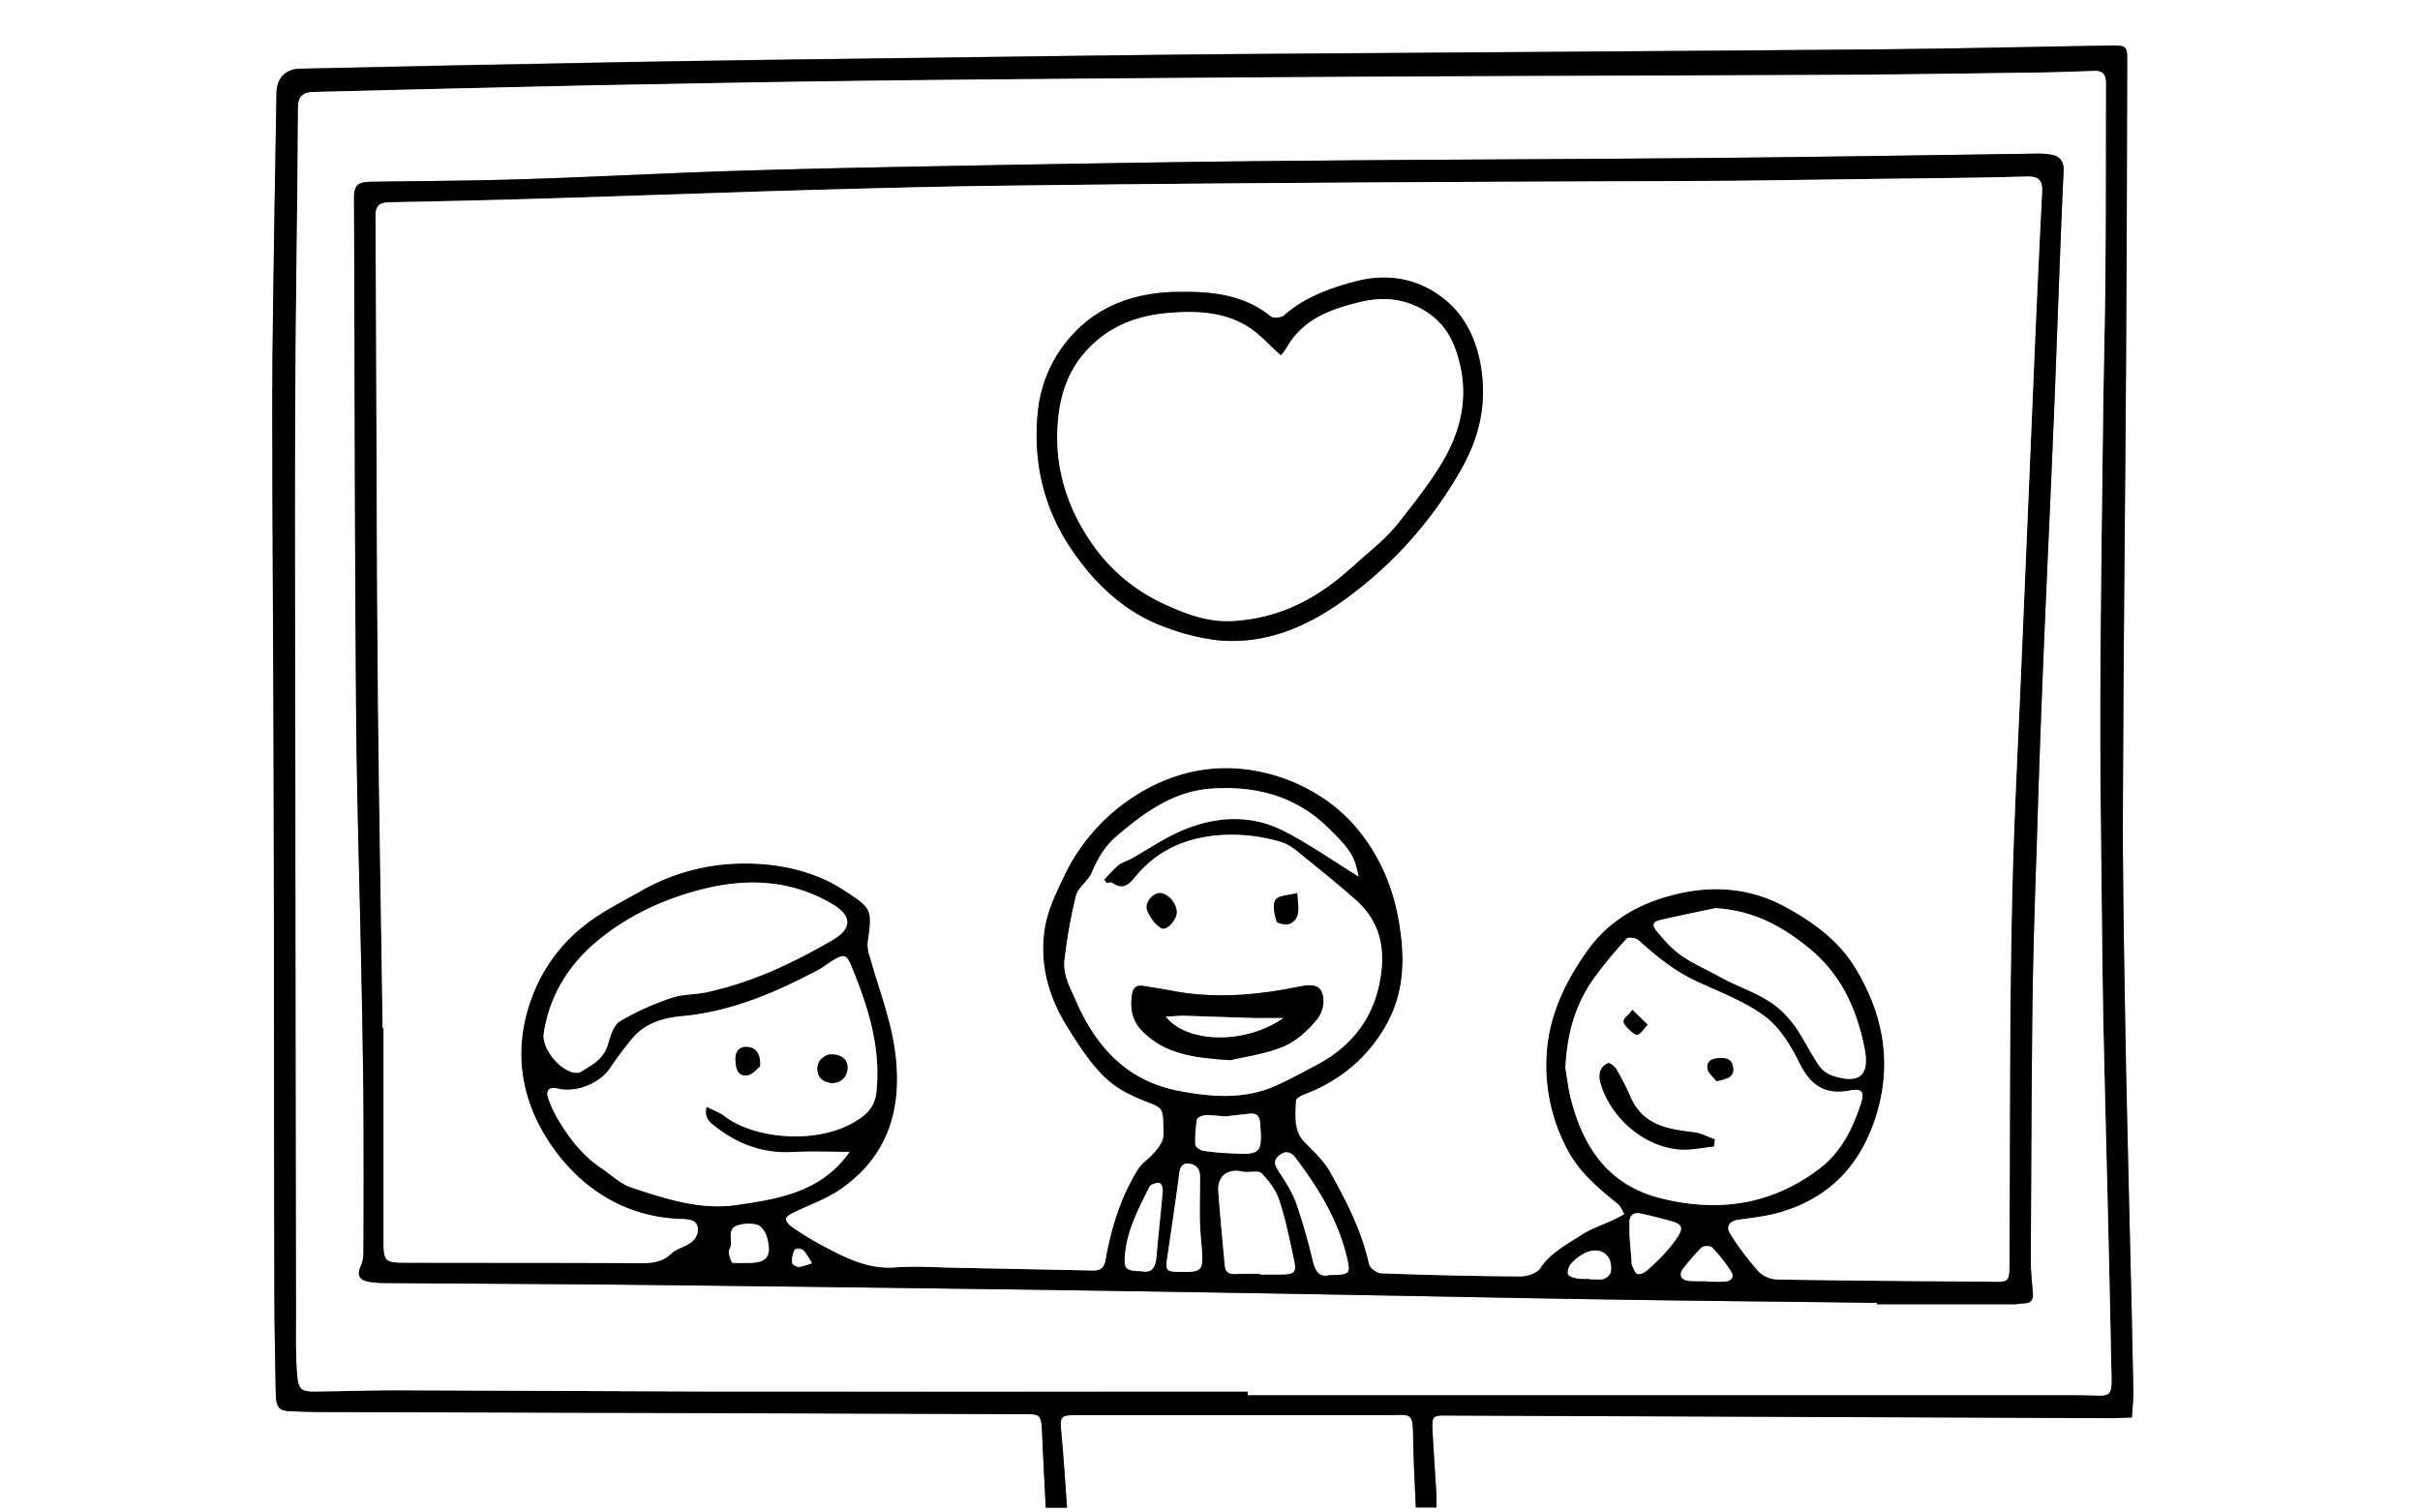 <svg xmlns="http://www.w3.org/2000/svg" viewBox="0 0 1024 640"><rect x="0" y="0" width="1024" height="640" fill="#808080" stroke="none"/><defs><style>.cls-1{fill:#fff;}</style></defs><g id="레이어_2" data-name="레이어 2"><g id="레이어_1-2" data-name="레이어 1"><path class="cls-1" d="M0,0H1024V640H0ZM902.1,599.8c.2-4.1.7-7.8.6-11.4q-.6-31.5-1.4-63c-.7-32.1-1.6-64.2-2.1-96.4-.5-30.6-1.1-61.3-.9-91.9.2-60,.9-120,1.3-180q.4-65.5.5-131c.1-6.7-.3-7-7.1-6.9-32,.5-63.9,1.3-95.9,1.6-90.8.8-181.7,1.3-272.5,2-47.3.4-94.6,1.1-141.9,1.7-39.2.5-78.3,1-117.4,1.7Q196,27.4,126.9,29c-6,.1-9.8,4-9.9,10l-.9,53c-.3,26-.9,52-.9,77.9,0,54.5.5,109,.6,163.4.2,71.6.1,143.1.3,214.6,0,14.1.4,28.3.6,42.4.2,5.4,1.7,6.8,6.9,6.8,3.5.1,7,.3,10.5.3l144.5.4,153,.5c9,.1,9,.1,9.4,9.2s1,20.2,1.5,30.4h9c-.8-10.8-1.4-21.2-2.4-31.6-.7-6.9-.5-7.6,6.4-7.6H586c12.2,0,11.8-1.9,12,11.8.2,9.1.7,18.2,1.1,27.3h8.7c0-2,.1-3.8,0-5.6-.5-8.6-1.2-17.3-1.6-25.9s-.3-7.5,7.2-7.4l280.5,1.1Z"/><path d="M902.1,599.8l-8.2.3L613.4,599c-7.5-.1-7.6,0-7.2,7.4s1.1,17.3,1.6,25.9c.1,1.8,0,3.6,0,5.6h-8.7c-.4-9.1-.9-18.2-1.1-27.3-.2-13.7.2-11.8-12-11.8H455.5c-6.9,0-7.1.7-6.4,7.6,1,10.4,1.6,20.8,2.4,31.6h-9c-.5-10.2-1.1-20.3-1.5-30.4s-.4-9.1-9.4-9.2l-153-.5-144.5-.4c-3.5,0-7-.2-10.5-.3-5.2,0-6.7-1.4-6.9-6.8-.2-14.1-.6-28.3-.6-42.4-.2-71.5-.1-143-.3-214.6-.1-54.4-.6-108.9-.6-163.4,0-25.9.6-51.9.9-77.9l.9-53c.1-6,3.9-9.9,9.9-10q69.2-1.5,138.4-2.8c39.1-.7,78.2-1.2,117.4-1.7,47.3-.6,94.6-1.3,141.9-1.7,90.8-.7,181.7-1.2,272.5-2,32-.3,63.9-1.1,95.9-1.6,6.8-.1,7.2.2,7.1,6.9q-.1,65.6-.5,131c-.4,60-1.1,120-1.3,180-.2,30.6.4,61.3.9,91.9.5,32.2,1.4,64.3,2.1,96.4q.8,31.5,1.4,63C902.8,592,902.3,595.7,902.1,599.8ZM528,588.8v1.6H879c15.8,0,14.7,3.1,14.3-14.8-.8-43.3-2-86.5-3-129.8-.4-15.5-.6-31-.8-46.5-.3-33.5-.9-67-.8-100.5.1-43.3.8-86.6,1.3-129.9.3-18.7.8-37.3.9-56,.2-25.8.1-51.6.2-77.5,0-3.8-1.3-5.5-5.2-5.3-8.3.3-16.7.6-25,.7-31,.4-61.9.9-92.9,1l-162.5.6q-103.9.6-207.9,1.5-59.9.6-119.5,1.8c-32.6.5-65.1,1.4-97.7,2.1L133,38.9c-4.5.1-6.9,1.5-6.9,6.8-.2,38.7-.8,77.3-1.1,116s-.1,76.7-.1,115q.1,140.3.4,280.5c0,8.2-.2,16.4.5,24.5.5,6.5,1.8,7.2,8.3,7.1,12.3-.1,24.7-.6,37-.5l125,.5Q412.1,589,528,588.8Z"/><path class="cls-1" d="M528,588.8q-116,0-231.9,0l-125-.5c-12.3-.1-24.7.4-37,.5-6.5.1-7.8-.6-8.3-7.1-.7-8.1-.5-16.3-.5-24.5q-.1-140.3-.4-280.5c0-38.3-.1-76.7.1-115s.9-77.3,1.1-116c0-5.3,2.4-6.7,6.9-6.8l47.4-1.2c32.6-.7,65.1-1.6,97.7-2.1q59.7-1.2,119.5-1.8,103.9-1,207.9-1.5L768,31.7c31-.1,61.9-.6,92.9-1,8.3-.1,16.7-.4,25-.7,3.9-.2,5.2,1.5,5.2,5.3-.1,25.9,0,51.7-.2,77.5-.1,18.7-.6,37.3-.9,56-.5,43.3-1.2,86.6-1.3,129.9-.1,33.5.5,67,.8,100.5.2,15.5.4,31,.8,46.5,1,43.3,2.2,86.5,3,129.8.4,17.9,1.5,14.8-14.3,14.8H528Zm266.2-37.5v.6h58c1.5,0,3-.3,4.5-.4s3.7-1.4,3.5-4.1c-.4-4.8-.9-9.7-.9-14.5.2-35.6.3-71.3.7-106.9.3-22.5,1-45,1.8-67.4q1.2-40.8,2.9-81.4c1.3-31.4,2.8-62.8,4.1-94.2.6-13.7,1.1-27.3,1.6-41,.9-23.2,1.7-46.5,2.8-69.8.1-4.2-1.8-6.2-5.5-6.8a33.9,33.9,0,0,0-5.5-.4c-48.6.7-97.3,1.5-145.9,1.9-54.2.5-108.3.6-162.5,1.1-41.1.3-82.2,1-123.4,1.7-37.4.7-74.9,1.3-112.3,2.4-32,.9-63.9,2.7-95.8,3.7-21.6.7-43.3.8-64.9,1.1-6.2.1-7.6,1.5-7.6,7.1.3,72.7.3,145.4.9,218.1.3,36.4,1.5,72.9,2.2,109.3q.6,27.8.9,55.5c.1,20.8.1,41.7,0,62.5a15,15,0,0,1-1.1,6.3c-1.9,4-.5,6,3.5,6.7a40.3,40.3,0,0,0,5.9.5c36.5.3,73,.4,109.5.8q88.5.9,176.9,2.2,66.5.9,132.9,2.2c33.8.6,67.6,1.3,101.4,1.8C719.9,550.5,757.1,550.8,794.2,551.3Z"/><path d="M794.2,551.3c-37.1-.5-74.3-.8-111.4-1.4-33.8-.5-67.6-1.2-101.4-1.8q-66.4-1.2-132.9-2.2-88.3-1.2-176.9-2.2c-36.5-.4-73-.5-109.5-.8a40.3,40.3,0,0,1-5.9-.5c-4-.7-5.4-2.7-3.5-6.7a15,15,0,0,0,1.1-6.3c.1-20.8.1-41.7,0-62.5q-.3-27.7-.9-55.5c-.7-36.4-1.9-72.9-2.2-109.3-.6-72.7-.6-145.4-.9-218.1,0-5.6,1.4-7,7.6-7.1,21.6-.3,43.3-.4,64.9-1.1,31.9-1,63.8-2.8,95.8-3.7,37.4-1.1,74.9-1.7,112.3-2.4,41.2-.7,82.3-1.4,123.4-1.7,54.2-.5,108.3-.6,162.5-1.1,48.6-.4,97.3-1.2,145.9-1.9a33.9,33.9,0,0,1,5.5.4c3.7.6,5.6,2.6,5.5,6.8-1.1,23.3-1.9,46.6-2.8,69.8-.5,13.7-1,27.3-1.6,41-1.3,31.4-2.8,62.8-4.1,94.2q-1.7,40.7-2.9,81.4c-.8,22.4-1.5,44.9-1.8,67.4-.4,35.6-.5,71.3-.7,106.9,0,4.8.5,9.7.9,14.5.2,2.7-.9,4-3.5,4.1s-3,.4-4.5.4h-58ZM161.9,435h.4v89.5c0,9.4.4,9.8,9.9,9.8,32.8.1,65.7,0,98.5.2,5,0,9.4-.3,13.3-4,2.2-2.1,5.6-2.8,8.2-4.6a7.4,7.4,0,0,0,3-4.4c.7-5.6-3.6-5.5-7.2-5.7-24.2-.8-42.7-13.1-55.3-32s-15.9-39.6-7.7-61.6a69.5,69.5,0,0,1,21.1-29.7c7.6-6.3,16.7-10.7,25.3-15.6a87.3,87.3,0,0,1,43-11.5c15.3-.2,29.5,2.7,42.6,11.2s12.2,7.9,10.2,22a15.1,15.1,0,0,0,.9,6.3c3.4,12.3,8.1,24.4,10.2,36.9,4.1,24.7-1,46.8-23.2,61.8-5.9,4-13,6.4-19.5,9.6-1.2.6-2.9,1.6-3,2.6s1.3,2.6,2.4,3.3a134.8,134.8,0,0,0,13.1,8c9.5,5,18.9,10,30.5,9.2,9.5-.7,19.2.1,28.9.2l54.9,1.1c2.9.1,4.7-1,5.3-4,2.4-13.7,6.4-26.9,13.8-38.8,1.6-2.6,4.5-4.4,6.6-6.8a17.4,17.4,0,0,0,3.8-5.6c.7-2,.4-4.3.3-6.4,0-7.5-.7-7.2-7.6-10s-13.2-6.1-18-11-10.9-13.7-15.4-21.1c-7.3-11.9-11.1-24.9-9.4-39.1,1-8.8,4.8-16.4,8.5-24.2a82,82,0,0,1,28.8-33.1c15.6-10.3,33.1-14.7,51.9-11.4,17,3,31.5,10.5,42.6,23.7s15.8,25.3,18.4,40.4,2.2,29.8-5.3,43.3-19.7,24-35,29.7c-1.2.5-3.2,1.6-3.3,2.5-.2,5.9-1.5,12,3.2,17.1s8.5,8.2,11.3,13.2c6.8,12.3,13.4,24.9,16.4,38.9.4,1.7,3.3,3.8,5.2,3.9,19.6.7,39.3,1.2,58.9,1.3,2.8,0,6.9-1.3,8.3-3.4,4.3-6.6,11.1-10,17.2-14,4.4-2.9,9.6-4.5,14.3-6.8a41,41,0,0,0,4.1-2.2c-.9-1.4-1.5-3.2-2.7-4.2-8.1-6.6-16-13-21.2-22.7a75.3,75.3,0,0,1-8.9-41.7c1.2-16.3,8.1-30.2,17.5-43.3s22.2-19.7,36.3-23.2c15.6-4,31.7-3.2,46.9,5,12.4,6.7,23.4,14.9,30.3,26.7,11.9,19.9,15.5,41.3,7.6,64.2-7,20.1-20.3,33-40.6,38.7-5.4,1.5-11.1,2.1-16.7,2.9-4,.5-5.7,2.9-3.6,6.1A121,121,0,0,0,744.1,538a11.9,11.9,0,0,0,7.7,3.4c29.3.5,58.6.7,87.9.9,11.1.1,10.5,1.3,10.6-10.4.2-48.7,0-97.4,1-146,.7-37,2.8-73.9,4.3-110.8q2.7-65.1,5.5-130.2,1.4-32,3-63.9c.2-4.8-1.5-6.4-6.4-6.3-18.4.5-36.9.7-55.4.9l-68.5.9c-56.1.3-112.3.4-168.5.8q-75,.5-149.9,1.4c-31,.5-61.9,1.4-92.9,2.3l-78.8,2.6q-39.4,1.2-78.9,2c-4.4.1-5.9,1.6-5.9,5.9.4,62.7.4,125.4.9,188.1C160.2,331.4,161.2,383.2,161.9,435Zm413-64.1c-1.8-8.4-3-11-13-20.7-13.8-13.5-30.8-17.8-49.4-16.5-16,1.1-28.4,10.2-40.2,20.3-4.9,4.2-7.9,9.5-10.4,15.4-1.5,3.5-5.7,6.1-6.6,9.6a221.2,221.2,0,0,0-4.8,26.8c-.9,6.4,2.2,11.9,4.7,17.5,8.5,19.5,21.4,33.9,43.2,38.2,13.4,2.6,26.8,3.8,39.8-1.4,6.2-2.6,12.1-5.9,18.2-9.1,15-7.7,24.7-19.7,27.6-36.5,2.3-12.7.1-24.3-9.9-33.3-6.9-6.2-14.1-12-21.4-17.9-3.3-2.6-6.7-5.9-10.6-7a74.7,74.7,0,0,0-20.4-3.1c-15.7,0-29.9,4.5-40.5,16.9-2.9,3.4-5.5,7.2-10.7,3.4-.4-.3-1.4.1-2.2.2l-1.1-1.4a67.7,67.7,0,0,1,5.9-6.1c1.6-1.3,3.8-1.9,5.7-2.9,7.3-4.1,14.3-9,22.1-12.2,13.9-5.7,28.4-6.5,42.1.4C554.2,357.2,564.5,364.5,574.9,370.9ZM299,468.3c3,1.6,5.6,2.4,7.6,4,12.9,10.1,43.5,13,59.8-1a14.3,14.3,0,0,0,4.4-8.9c2.1-19-3.5-36.6-10.6-53.7-2-4.9-3.3-5.1-7.9-2.2-2,1.2-3.8,2.7-5.8,3.8-18.3,9.7-37.1,17.8-58.1,19.7-7.7.7-15.2,2.9-20.6,9.1a159.4,159.4,0,0,0-9.8,13.1c-4.4,6.4-14.6,10.4-22.1,8.4-3.3-.8-5,.6-4,3.9a48.8,48.8,0,0,0,3.6,8.1c4.9,8.4,10.6,16.1,18.8,21.6,4.3,2.8,8.2,6.8,12.9,8.3,14.3,4.7,28.8,9.6,44.3,7.4,18.2-2.6,36.2-5.6,48-22.5-8.4,0-16.5-.3-24.6.1-12.2.6-22.7-3.4-32.1-10.7C300.5,475,297.7,473,299,468.3ZM662.4,452c.8,4.7,1.3,9.5,2.6,14.1,5.3,20,16,35.3,37.2,40.8,24.6,6.3,47.6,3.1,68.2-12.8,9-7.1,13.7-16.9,17.1-27.4,1.5-4.7.3-6.2-4.5-5.3-10.9,2.2-17.2-2.3-21.9-12.2-3.5-7.1-8.3-14.7-14.5-19.3-8.6-6.3-19-10.1-28.8-14.7s-16.9-10.5-24.4-17.3c-1.1-1-4.4-1.5-5.1-.7a185.5,185.5,0,0,0-13.2,15.9C666.6,424.5,663,437.6,662.4,452ZM230,437.8c-.3,7.5,8.7,16.5,14.1,16.2h1c5-3.1,10.4-5.6,12.2-12.2,1-3.5,2.4-8,5-9.6a116.5,116.5,0,0,1,21.6-9.8c4.8-1.7,10.2-1.4,15.2-2.5,19-4.1,36.4-12.3,53.1-22,8.6-5,8.3-10.4-.2-15.4-17.6-10.3-36.5-10.9-55.4-6-16.3,4.2-31.4,11.3-44.6,22.4S232.1,423.3,230,437.8Zm495.7-53.5c-7.5,1.6-14.9,3.1-22.3,4.8-2.7.6-4.4,2.6-2.3,5s6.6,7.6,10.6,10.4,10.8,5.9,16.1,8.9c9.6,5.3,20.8,8,28.4,16.8a46.8,46.8,0,0,1,4.8,6.2c3,4.8,5.5,9.8,8.7,14.5a11.9,11.9,0,0,0,5.8,4.3c11.5,3.7,15.8-.2,13.4-12-3.4-16.6-9.9-31.1-23.8-42.3C753.4,391.4,741.1,385.1,725.7,384.3ZM533.2,539v.3h8.9c5.8-.1,6.6-.9,5.4-6.4-1.8-8.4-3.5-16.9-6.2-25-1.3-4.2-4.3-8.1-7.4-11.4-1.3-1.3-4.8-.4-7.3-.6l-1.5-.3c-5.9-1-9.9,2.2-9.6,8.2.7,10.4,1.8,20.8,2.7,31.2.2,2.7,1.5,4.2,4.5,4.1S529.7,539,533.2,539Zm29.3.5c8.1,0,8.8-.6,7.9-5.3-3.4-16.6-12-30.7-22-44-2-2.8-4.3-3.6-7.1-1.3s-1.8,4.3-.2,6.8c2.8,4.3,5.7,8.7,7.4,13.5a250.4,250.4,0,0,1,7,24.3C556.6,538,558.3,540.6,562.5,539.5Zm-62.2-1.3c8,.1,8.9-.8,8.3-8.9-.3-4.4-.8-8.9-.9-13.3s.1-11.8.1-17.7c.1-3.3-1.3-5.6-4.7-5.9s-3.9,2-4.2,4.8c-1.4,11-3.1,22-4.7,33C493,538.1,492.9,538.1,500.3,538.2Zm18-65.8c-3.6-.3-5.9-.7-8.2-.5s-3.4,1-3.6,1.8a49.1,49.1,0,0,0-.7,10.8c.1.9,2.2,2.3,3.6,2.5a105.4,105.4,0,0,0,11.3,1c12.9.8,13.5,0,12.5-12.8-.3-3.4-1.8-4.3-4.8-3.9ZM483,537.9c4.2.9,5.9-1.4,6.3-5.7.8-9.4,1.9-18.8,2.7-28.2.1-1.2-1.1-3.5-1.7-3.5s-3.5.7-4,1.8c-4.4,8.9-9.1,17.6-10.2,27.8C475.4,536.8,476,537.8,483,537.9Zm206.5-15.5c.2,3.5.6,7.5.9,11.5a4,4,0,0,0,.3,1.9c.7,1.2,1.3,3,2.3,3.3s2.8-.6,3.9-1.5a92.9,92.9,0,0,0,7.8-7.6,58.5,58.5,0,0,0,5.4-6.9c1.8-2.9,1-5.3-2.3-6.2s-9-2.4-13.5-3.4c-3-.6-4.9.6-4.8,3.9Zm-373.2,12c8.2.1,10.5-2.8,8.2-10.9-.5-2-2.2-4.6-3.9-5.2a15,15,0,0,0-8.4.2c-5.3,1.6-1.5,7.1-3.6,10.3-.7,1.1.3,3.4.9,5s1.5.6,2.3.6S314.8,534.4,316.3,534.4Zm405.9,7.7v.2c2.5,0,5,.1,7.5,0s4.4-1.9,2.6-4.6a67.1,67.1,0,0,0-7.8-9.8c-.7-.8-3.6-.8-4.4-.1a96,96,0,0,0-7.9,9c-2.2,2.9-1.2,5,2.5,5.2S719.7,542.1,722.2,542.1Zm-49.7-1v.2c2,0,4.1.4,6-.1s2.9-1.8,3.1-3c1-7-4.1-11-10.7-8.1a20,20,0,0,0-6.2,4.7c-.9,1.1-1.6,3.3-1.2,4.4s2.6,1.5,4,1.8A28,28,0,0,0,672.5,541.1Zm-328.9-6.6c-1-1.6-2-3.8-3.6-5.4s-3.6-.7-3.8-.2a10.6,10.6,0,0,0-1,5.5c0,.7,2,1.8,3,1.7A33.9,33.9,0,0,0,343.6,534.5Z"/><path class="cls-1" d="M161.9,435c-.7-51.8-1.7-103.6-2.1-155.4-.5-62.7-.5-125.4-.9-188.1,0-4.3,1.5-5.8,5.9-5.9q39.4-.7,78.9-2L322.5,81c31-.9,61.9-1.8,92.9-2.3q75-1,149.9-1.4c56.2-.4,112.4-.5,168.5-.8l68.5-.9c18.5-.2,37-.4,55.4-.9,4.9-.1,6.6,1.5,6.4,6.3q-1.6,31.9-3,63.9-2.7,65.1-5.5,130.2c-1.5,36.9-3.6,73.8-4.3,110.8-1,48.6-.8,97.3-1,146-.1,11.7.5,10.5-10.6,10.4-29.3-.2-58.6-.4-87.9-.9a11.9,11.9,0,0,1-7.7-3.4,121,121,0,0,1-11.9-15.8c-2.1-3.2-.4-5.6,3.6-6.1,5.6-.8,11.3-1.4,16.7-2.9,20.3-5.7,33.6-18.6,40.6-38.7,7.9-22.9,4.3-44.3-7.6-64.2-6.9-11.8-17.9-20-30.3-26.7-15.2-8.2-31.3-9-46.9-5-14.1,3.5-27.2,10.6-36.3,23.2s-16.3,27-17.5,43.3a75.3,75.3,0,0,0,8.9,41.7c5.2,9.7,13.1,16.1,21.2,22.7,1.2,1,1.8,2.8,2.7,4.2a41,41,0,0,1-4.1,2.2c-4.7,2.3-9.9,3.9-14.3,6.8-6.1,4-12.9,7.4-17.2,14-1.4,2.1-5.5,3.4-8.3,3.4-19.6-.1-39.3-.6-58.9-1.3-1.9-.1-4.8-2.2-5.2-3.9-3-14-9.6-26.6-16.4-38.9-2.8-5-7.3-9-11.3-13.2s-3.4-11.2-3.2-17.1c.1-.9,2.1-2,3.3-2.5,15.3-5.7,27.2-15.7,35-29.7s7.8-28.4,5.3-43.3-8.4-28.7-18.4-40.4S548,329.1,531,326.1c-18.8-3.3-36.3,1.1-51.9,11.4a82,82,0,0,0-28.8,33.1c-3.7,7.8-7.5,15.4-8.5,24.2-1.7,14.2,2.1,27.2,9.4,39.1,4.5,7.4,9.3,15,15.4,21.1s11.5,8.4,18,11,7.6,2.5,7.6,10c.1,2.1.4,4.4-.3,6.4a17.4,17.4,0,0,1-3.8,5.6c-2.1,2.4-5,4.2-6.6,6.8-7.4,11.9-11.4,25.1-13.8,38.8-.6,3-2.4,4.1-5.3,4l-54.9-1.1c-9.7-.1-19.4-.9-28.9-.2-11.6.8-21-4.2-30.5-9.2a134.8,134.8,0,0,1-13.1-8c-1.1-.7-2.4-2.3-2.4-3.3s1.8-2,3-2.6c6.5-3.2,13.6-5.6,19.5-9.6,22.2-15,27.3-37.1,23.2-61.8-2.1-12.5-6.8-24.6-10.2-36.9a15.1,15.1,0,0,1-.9-6.3c2-14.1,1.5-14.3-10.2-22s-27.3-11.4-42.6-11.2a87.3,87.3,0,0,0-43,11.5c-8.6,4.9-17.7,9.3-25.3,15.6A69.5,69.5,0,0,0,225,422.2c-8.2,22-4.6,43.3,7.7,61.6s31.1,31.2,55.3,32c3.6.2,7.9.1,7.2,5.7a7.4,7.4,0,0,1-3,4.4c-2.6,1.8-6,2.5-8.2,4.6-3.9,3.7-8.3,4-13.3,4-32.8-.2-65.7-.1-98.5-.2-9.5,0-9.9-.4-9.9-9.8V435ZM503.6,123.5h-6c-16.7.4-31.9,5.4-43.3,17.6a56,56,0,0,0-15,31.9c-2.5,21.5,2.1,41.6,13.8,59,9.9,14.8,23.1,27.6,40.9,33.7a91.7,91.7,0,0,0,21.1,5.2c19.8,1.9,37-5.2,52.9-16.5a171.9,171.9,0,0,0,50.7-56.6c7.2-12.9,10.2-26.2,8.2-40.8-1.6-11.9-6.3-22.8-15.6-30.3-11-8.9-24.2-11.3-38.2-7.5-10.8,2.9-21.2,6.7-29.8,14.3-1.2,1-4.5,1.3-5.6.4C527.7,125.8,515.9,123.7,503.6,123.5Z"/><path class="cls-1" d="M574.9,370.9c-10.4-6.4-20.7-13.7-31.9-19.4-13.7-6.9-28.2-6.1-42.1-.4-7.8,3.2-14.8,8.1-22.1,12.2-1.9,1-4.1,1.6-5.7,2.9a67.7,67.7,0,0,0-5.9,6.1l1.1,1.4c.8-.1,1.8-.5,2.2-.2,5.2,3.8,7.8,0,10.7-3.4,10.6-12.4,24.8-16.9,40.5-16.9a74.7,74.7,0,0,1,20.4,3.1c3.9,1.1,7.3,4.4,10.6,7,7.3,5.9,14.5,11.7,21.4,17.9,10,9,12.2,20.6,9.9,33.3-2.9,16.8-12.6,28.8-27.6,36.5-6.1,3.2-12,6.5-18.2,9.1-13,5.2-26.4,4-39.8,1.4-21.8-4.3-34.7-18.7-43.2-38.2-2.5-5.6-5.6-11.1-4.7-17.5a221.2,221.2,0,0,1,4.8-26.8c.9-3.5,5.1-6.1,6.6-9.6,2.5-5.9,5.5-11.2,10.4-15.4,11.8-10.1,24.2-19.2,40.2-20.3,18.6-1.3,35.6,3,49.4,16.5C571.9,359.9,573.1,362.5,574.9,370.9Zm-54.3,77.7c5.7-1.4,14.4-2.5,22.3-5.7,5.5-2.3,10.6-6.9,14.4-11.6,2.2-2.7,3.2-8.3,2-11.5s-6.7-2.9-10.7-2.1c-15.3,3.1-30.6,4.5-46.1,2.6-5.3-.7-10.5-1.9-15.7-2.6-3-.4-7.1-1.1-7.8,3.1s-.3,10.7,4.1,15.2C492.7,446,505,447.6,520.6,448.6Zm-22.7-62.5c0-4.3-3.5-8.3-7.2-8.2s-6.4,4.1-5.3,7.2,3.3,6.1,5.9,7.6S497.9,389.2,497.9,386.1Zm51-8.2c-3.6,1-7.9.9-9.2,2.9s-.4,6.2.5,9.1c.3.9,4.2,1.7,5.7.9C550.6,388.5,549.3,383.9,548.9,377.9Z"/><path class="cls-1" d="M299,468.3c-1.3,4.7,1.5,6.7,3.8,8.5,9.4,7.3,19.9,11.3,32.1,10.7,8.1-.4,16.2-.1,24.6-.1-11.8,16.9-29.8,19.9-48,22.5-15.5,2.2-30-2.7-44.3-7.4-4.7-1.5-8.6-5.5-12.9-8.3-8.2-5.5-13.9-13.2-18.8-21.6a48.8,48.8,0,0,1-3.6-8.1c-1-3.3.7-4.7,4-3.9,7.5,2,17.7-2,22.1-8.4a159.4,159.4,0,0,1,9.8-13.1c5.4-6.2,12.9-8.4,20.6-9.1,21-1.9,39.8-10,58.1-19.7,2-1.1,3.8-2.6,5.8-3.8,4.6-2.9,5.9-2.7,7.9,2.2,7.1,17.1,12.7,34.7,10.6,53.7a14.3,14.3,0,0,1-4.4,8.9c-16.3,14-46.9,11.1-59.8,1C304.6,470.7,302,469.9,299,468.3Zm53-10c4-.2,6.4-2.5,6.6-6.1s-2.3-5.7-5.9-6a6.1,6.1,0,0,0-6.8,5.7C345.8,456,348.2,457.8,352,458.3Zm-30.4-7.1c.3-5.8-2-7.9-5.5-8.2s-5,2.2-4.9,5.5.7,7,5,6.5C318.5,454.7,320.4,452.1,321.6,451.2Z"/><path class="cls-1" d="M662.4,452c.6-14.4,4.2-27.5,12.7-38.9a185.5,185.5,0,0,1,13.2-15.9c.7-.8,4-.3,5.1.7,7.5,6.8,15.2,13,24.4,17.3s20.2,8.4,28.8,14.7c6.2,4.6,11,12.2,14.5,19.3,4.7,9.9,11,14.4,21.9,12.2,4.8-.9,6,.6,4.5,5.3-3.4,10.5-8.1,20.3-17.1,27.4-20.6,15.9-43.6,19.1-68.2,12.8-21.2-5.5-31.9-20.8-37.2-40.8C663.7,461.5,663.2,456.7,662.4,452Zm62.8,33.1.4-3c-3-1-6-2.7-9.1-3-11.1-1.3-21.5-3.1-26.6-15a111.3,111.3,0,0,0-6.1-11.9c-.7-1.1-2.5-2.5-3.4-2.3a5.9,5.9,0,0,0-3.2,3.2,9.1,9.1,0,0,0,0,4.9c4.3,15.7,20.5,29.2,37,28.4C717.9,486.2,721.5,485.5,725.2,485.1Zm1.1-27.6c4.1-.9,7.2-1,7.1-5s-1.9-4.9-5.1-4.8-6.2.6-5.8,4.4C722.7,454,725,455.7,726.3,457.5Zm-35.6-30.2c-1.7,2.7-3.9,4.9-3.5,5.7s3.1,4.2,5.2,4.8,3.2-2.7,4.8-4.2Z"/><path class="cls-1" d="M230,437.8c2.1-14.5,9.1-28,22-39s28.3-18.2,44.6-22.4c18.9-4.9,37.8-4.3,55.4,6,8.5,5,8.8,10.4.2,15.4-16.7,9.7-34.1,17.9-53.1,22-5,1.1-10.4.8-15.2,2.5a116.5,116.5,0,0,0-21.6,9.8c-2.6,1.6-4,6.1-5,9.6-1.8,6.6-7.2,9.1-12.2,12.2h-1C238.7,454.3,229.7,445.3,230,437.8Z"/><path class="cls-1" d="M725.7,384.3c15.4.8,27.7,7.1,39.4,16.6,13.9,11.2,20.4,25.7,23.8,42.3,2.4,11.8-1.9,15.7-13.4,12a11.9,11.9,0,0,1-5.8-4.3c-3.2-4.7-5.7-9.7-8.7-14.5a46.8,46.8,0,0,0-4.8-6.2c-7.6-8.8-18.8-11.5-28.4-16.8-5.3-3-11.1-5.4-16.1-8.9s-7.4-6.6-10.6-10.4-.4-4.4,2.3-5C710.8,387.4,718.2,385.9,725.7,384.3Z"/><path class="cls-1" d="M533.2,539c-3.5,0-7-.1-10.5.1s-4.3-1.4-4.5-4.1c-.9-10.4-2-20.8-2.7-31.2-.3-6,3.7-9.2,9.6-8.2l1.5.3c2.5.2,6-.7,7.3.6,3.1,3.3,6.1,7.2,7.4,11.4,2.7,8.1,4.4,16.6,6.2,25,1.2,5.5.4,6.3-5.4,6.4h-8.9Z"/><path class="cls-1" d="M562.5,539.5c-4.2,1.1-5.9-1.5-7-6a250.4,250.4,0,0,0-7-24.3c-1.7-4.8-4.6-9.2-7.4-13.5-1.6-2.5-2.6-4.6.2-6.8s5.1-1.5,7.1,1.3c10,13.3,18.6,27.4,22,44C571.3,538.9,570.6,539.5,562.5,539.5Z"/><path class="cls-1" d="M500.3,538.2c-7.4-.1-7.3-.1-6.1-8,1.6-11,3.3-22,4.7-33,.3-2.8.9-5.1,4.2-4.8s4.8,2.6,4.7,5.9c0,5.9-.2,11.8-.1,17.7s.6,8.9.9,13.3C509.2,537.4,508.3,538.3,500.3,538.2Z"/><path class="cls-1" d="M518.3,472.4l10.1-1.1c3-.4,4.5.5,4.8,3.9,1,12.8.4,13.6-12.5,12.8a105.4,105.4,0,0,1-11.3-1c-1.4-.2-3.5-1.6-3.6-2.5a49.1,49.1,0,0,1,.7-10.8c.2-.8,2.3-1.7,3.6-1.8S514.7,472.1,518.3,472.4Z"/><path class="cls-1" d="M483,537.9c-7-.1-7.6-1.1-6.9-7.8,1.1-10.2,5.8-18.9,10.2-27.8.5-1.1,2.7-1.8,4-1.8s1.8,2.3,1.7,3.5c-.8,9.4-1.9,18.8-2.7,28.2C488.9,536.5,487.2,538.8,483,537.9Z"/><path class="cls-1" d="M689.5,522.4v-5c-.1-3.3,1.8-4.5,4.8-3.9,4.5,1,9,2.1,13.5,3.4s4.1,3.3,2.3,6.2a58.5,58.5,0,0,1-5.4,6.9,92.9,92.9,0,0,1-7.8,7.6c-1.1.9-2.8,1.7-3.9,1.5s-1.6-2.1-2.3-3.3a4,4,0,0,1-.3-1.9C690.1,529.9,689.7,525.9,689.5,522.4Z"/><path class="cls-1" d="M316.3,534.4c-1.5,0-3,.1-4.5,0s-2.1-.2-2.3-.6-1.6-3.9-.9-5c2.1-3.2-1.7-8.7,3.6-10.3a15,15,0,0,1,8.4-.2c1.7.6,3.4,3.2,3.9,5.2C326.8,531.6,324.5,534.5,316.3,534.4Z"/><path class="cls-1" d="M722.2,542.1c-2.5,0-5,.1-7.5-.1s-4.7-2.3-2.5-5.2a96,96,0,0,1,7.9-9c.8-.7,3.7-.7,4.4.1a67.1,67.1,0,0,1,7.8,9.8c1.8,2.7.5,4.4-2.6,4.6s-5,0-7.5,0Z"/><path class="cls-1" d="M672.5,541.1a28,28,0,0,1-5-.1c-1.4-.3-3.6-.8-4-1.8s.3-3.3,1.2-4.4a20,20,0,0,1,6.2-4.7c6.6-2.9,11.7,1.1,10.7,8.1-.2,1.2-1.9,2.6-3.1,3s-4,.1-6,.1Z"/><path class="cls-1" d="M343.6,534.5a33.9,33.9,0,0,1-5.4,1.6c-1,.1-3-1-3-1.7a10.6,10.6,0,0,1,1-5.5c.2-.5,3.1-.5,3.8.2S342.6,532.9,343.6,534.5Z"/><path d="M503.6,123.5c12.3.2,24.1,2.3,34.1,10.4,1.1.9,4.4.6,5.6-.4,8.6-7.6,19-11.4,29.8-14.3,14-3.8,27.2-1.4,38.2,7.5,9.3,7.5,14,18.4,15.6,30.3,2,14.6-1,27.9-8.2,40.8A171.9,171.9,0,0,1,568,254.4c-15.9,11.3-33.1,18.4-52.9,16.5a91.7,91.7,0,0,1-21.1-5.2c-17.8-6.1-31-18.9-40.9-33.7-11.7-17.4-16.3-37.5-13.8-59a56,56,0,0,1,15-31.9c11.4-12.2,26.6-17.2,43.3-17.6ZM542,150.4c-5.2-4.6-9.4-9.5-14.7-12.6-9.9-5.9-21.2-6.3-32.4-5.4-14.7,1.1-27.5,6.4-37,18.1-7.4,9.2-10,20-10.5,31.6-.7,19.2,5.8,36.4,17,51.1a75.1,75.1,0,0,0,29.6,23c8.6,3.9,17.4,7,26.8,6.6,19.2-.8,35.5-8.8,49.6-21.4.9-.8,1.9-1.5,2.7-2.3,6.4-6,13.6-11.4,18.9-18.2s12.8-16.2,18.2-25.2c8.7-14.6,11.4-29.5,6.5-45.4-2.4-7.9-6.9-14.9-14.7-19.3s-17.2-5.4-26.4-3.2c-12.5,3-24.3,7.2-31.2,19.4A25.6,25.6,0,0,1,542,150.4Z"/><path d="M520.6,448.6c-15.6-1-27.9-2.6-37.5-12.6-4.4-4.5-4.9-9.8-4.1-15.2s4.8-3.5,7.8-3.1c5.2.7,10.4,1.9,15.7,2.6,15.5,1.9,30.8.5,46.1-2.6,4-.8,9-2,10.7,2.1s.2,8.8-2,11.5c-3.8,4.7-8.9,9.3-14.4,11.6C535,446.1,526.3,447.2,520.6,448.6ZM543,430.8H531l-30.3-1c-2.2,0-4.5.3-7.4.4C502,441.2,526.3,442.3,543,430.8Z"/><path d="M497.9,386.1c0,3.1-4.3,7.9-6.6,6.6s-4.8-4.7-5.9-7.6,2.6-7.1,5.3-7.2S497.9,381.8,497.9,386.1Z"/><path d="M548.9,377.9c.4,6,1.7,10.6-3,12.9-1.5.8-5.4,0-5.7-.9-.9-2.9-1.9-7-.5-9.1S545.3,378.9,548.9,377.9Z"/><path d="M352,458.3c-3.8-.5-6.2-2.3-6.1-6.4a6.1,6.1,0,0,1,6.8-5.7c3.6.3,6.2,2.3,5.9,6S356,458.1,352,458.3Z"/><path d="M321.6,451.2c-1.2.9-3.1,3.5-5.4,3.8-4.3.5-4.8-3.2-5-6.5s1.5-5.7,4.9-5.5S321.9,445.4,321.6,451.2Z"/><path d="M725.2,485.1c-3.7.4-7.3,1.1-11,1.3-16.5.8-32.7-12.7-37-28.4a9.1,9.1,0,0,1,0-4.9,5.9,5.9,0,0,1,3.2-3.2c.9-.2,2.7,1.2,3.4,2.3a111.3,111.3,0,0,1,6.1,11.9c5.1,11.9,15.5,13.7,26.6,15,3.1.3,6.1,2,9.1,3Z"/><path d="M726.3,457.5c-1.3-1.8-3.6-3.5-3.8-5.4-.4-3.8,2.8-4.3,5.8-4.4s5.1,1.6,5.1,4.8S730.4,456.6,726.3,457.5Z"/><path d="M690.7,427.3l6.5,6.3c-1.6,1.5-3.6,4.5-4.8,4.2s-4.1-2.8-5.2-4.8S689,430,690.7,427.3Z"/><path class="cls-1" d="M542,150.4a25.6,25.6,0,0,0,2.4-3.2c6.9-12.2,18.7-16.4,31.2-19.4,9.2-2.2,17.9-1.7,26.4,3.2s12.3,11.4,14.7,19.3c4.9,15.9,2.2,30.8-6.5,45.4-5.4,9-11.8,17.1-18.2,25.2s-12.5,12.2-18.9,18.2c-.8.8-1.8,1.5-2.7,2.3C556.3,254,540,262,520.8,262.8c-9.4.4-18.2-2.7-26.8-6.6a75.1,75.1,0,0,1-29.6-23c-11.2-14.7-17.7-31.9-17-51.1.5-11.6,3.1-22.4,10.5-31.6,9.5-11.7,22.3-17,37-18.1,11.2-.9,22.5-.5,32.4,5.4C532.6,140.9,536.8,145.8,542,150.4Z"/><path class="cls-1" d="M543,430.8c-16.7,11.5-41,10.4-49.7-.6,2.9-.1,5.2-.4,7.4-.4l30.3,1Z"/></g></g></svg>